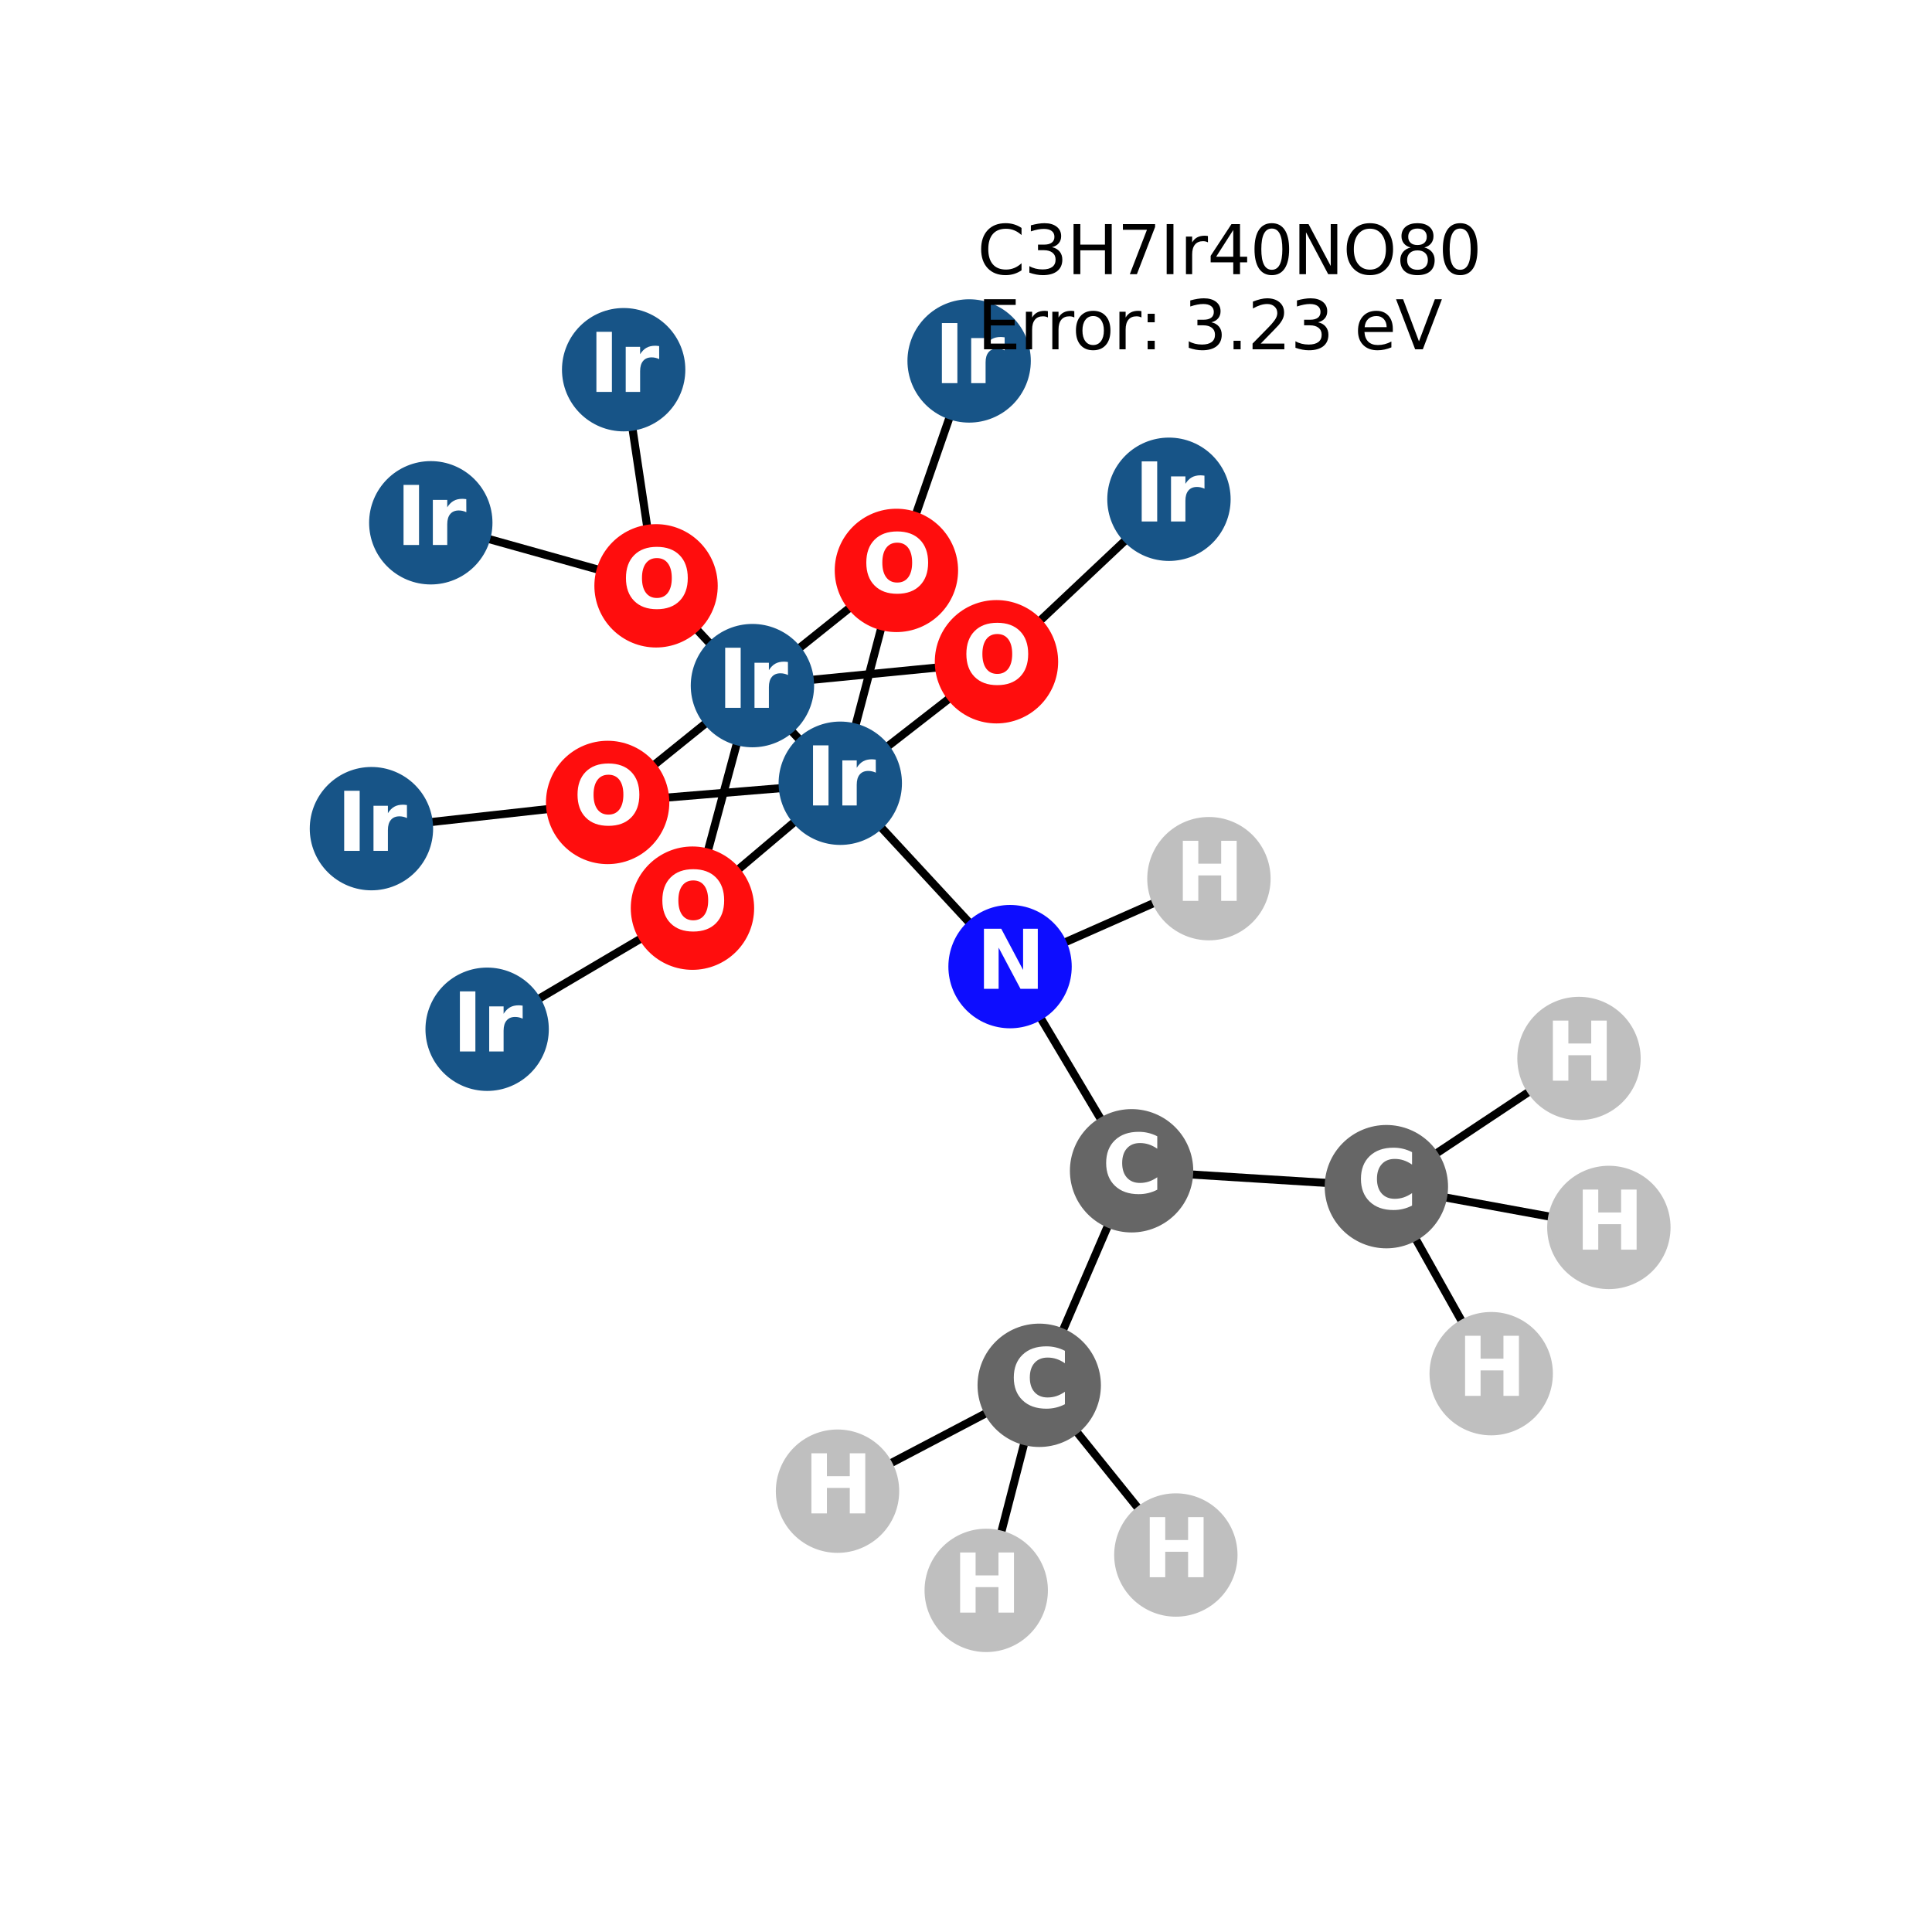 <?xml version="1.0" encoding="utf-8" standalone="no"?>
<!DOCTYPE svg PUBLIC "-//W3C//DTD SVG 1.1//EN"
  "http://www.w3.org/Graphics/SVG/1.1/DTD/svg11.dtd">
<svg xmlns:xlink="http://www.w3.org/1999/xlink" width="288pt" height="288pt" viewBox="0 0 288 288" xmlns="http://www.w3.org/2000/svg" version="1.1">
 <defs>
  <style type="text/css">*{stroke-linejoin: round; stroke-linecap: butt}</style>
 </defs>
 <g id="figure_1">
  <g id="patch_1">
   <path d="M 0 288 
L 288 288 
L 288 0 
L 0 0 
z
" style="fill: #ffffff"/>
  </g>
  <g id="axes_1">
   <g id="LineCollection_1">
    <path d="M 235.378 157.786 
L 206.664 176.893 
" clip-path="url(#p8037b8477d)" style="fill: none; stroke: #000000; stroke-width: 1.2"/>
    <path d="M 150.567 144.093 
L 125.258 116.757 
" clip-path="url(#p8037b8477d)" style="fill: none; stroke: #000000; stroke-width: 1.2"/>
    <path d="M 150.567 144.093 
L 168.683 174.526 
" clip-path="url(#p8037b8477d)" style="fill: none; stroke: #000000; stroke-width: 1.2"/>
    <path d="M 150.567 144.093 
L 180.213 130.982 
" clip-path="url(#p8037b8477d)" style="fill: none; stroke: #000000; stroke-width: 1.2"/>
    <path d="M 112.164 102.203 
L 148.543 98.646 
" clip-path="url(#p8037b8477d)" style="fill: none; stroke: #000000; stroke-width: 1.2"/>
    <path d="M 112.164 102.203 
L 133.627 85.03 
" clip-path="url(#p8037b8477d)" style="fill: none; stroke: #000000; stroke-width: 1.2"/>
    <path d="M 112.164 102.203 
L 103.223 135.378 
" clip-path="url(#p8037b8477d)" style="fill: none; stroke: #000000; stroke-width: 1.2"/>
    <path d="M 112.164 102.203 
L 90.58 119.62 
" clip-path="url(#p8037b8477d)" style="fill: none; stroke: #000000; stroke-width: 1.2"/>
    <path d="M 92.967 55.11 
L 97.797 87.328 
" clip-path="url(#p8037b8477d)" style="fill: none; stroke: #000000; stroke-width: 1.2"/>
    <path d="M 144.467 53.804 
L 133.627 85.03 
" clip-path="url(#p8037b8477d)" style="fill: none; stroke: #000000; stroke-width: 1.2"/>
    <path d="M 174.254 74.425 
L 148.543 98.646 
" clip-path="url(#p8037b8477d)" style="fill: none; stroke: #000000; stroke-width: 1.2"/>
    <path d="M 97.797 87.328 
L 125.258 116.757 
" clip-path="url(#p8037b8477d)" style="fill: none; stroke: #000000; stroke-width: 1.2"/>
    <path d="M 97.797 87.328 
L 64.217 77.93 
" clip-path="url(#p8037b8477d)" style="fill: none; stroke: #000000; stroke-width: 1.2"/>
    <path d="M 125.258 116.757 
L 148.543 98.646 
" clip-path="url(#p8037b8477d)" style="fill: none; stroke: #000000; stroke-width: 1.2"/>
    <path d="M 125.258 116.757 
L 133.627 85.03 
" clip-path="url(#p8037b8477d)" style="fill: none; stroke: #000000; stroke-width: 1.2"/>
    <path d="M 125.258 116.757 
L 103.223 135.378 
" clip-path="url(#p8037b8477d)" style="fill: none; stroke: #000000; stroke-width: 1.2"/>
    <path d="M 125.258 116.757 
L 90.58 119.62 
" clip-path="url(#p8037b8477d)" style="fill: none; stroke: #000000; stroke-width: 1.2"/>
    <path d="M 55.369 123.526 
L 90.58 119.62 
" clip-path="url(#p8037b8477d)" style="fill: none; stroke: #000000; stroke-width: 1.2"/>
    <path d="M 103.223 135.378 
L 72.617 153.429 
" clip-path="url(#p8037b8477d)" style="fill: none; stroke: #000000; stroke-width: 1.2"/>
    <path d="M 168.683 174.526 
L 154.915 206.505 
" clip-path="url(#p8037b8477d)" style="fill: none; stroke: #000000; stroke-width: 1.2"/>
    <path d="M 168.683 174.526 
L 206.664 176.893 
" clip-path="url(#p8037b8477d)" style="fill: none; stroke: #000000; stroke-width: 1.2"/>
    <path d="M 154.915 206.505 
L 124.848 222.288 
" clip-path="url(#p8037b8477d)" style="fill: none; stroke: #000000; stroke-width: 1.2"/>
    <path d="M 154.915 206.505 
L 147.015 237.076 
" clip-path="url(#p8037b8477d)" style="fill: none; stroke: #000000; stroke-width: 1.2"/>
    <path d="M 154.915 206.505 
L 175.282 231.803 
" clip-path="url(#p8037b8477d)" style="fill: none; stroke: #000000; stroke-width: 1.2"/>
    <path d="M 206.664 176.893 
L 222.291 204.77 
" clip-path="url(#p8037b8477d)" style="fill: none; stroke: #000000; stroke-width: 1.2"/>
    <path d="M 206.664 176.893 
L 239.831 182.974 
" clip-path="url(#p8037b8477d)" style="fill: none; stroke: #000000; stroke-width: 1.2"/>
   </g>
   <g id="PathCollection_1">
    <defs>
     <path id="C0_0_a4f8ba1c82" d="M 0 8.944 
C 2.372 8.944 4.647 8.002 6.325 6.325 
C 8.002 4.647 8.944 2.372 8.944 -0 
C 8.944 -2.372 8.002 -4.647 6.325 -6.325 
C 4.647 -8.002 2.372 -8.944 0 -8.944 
C -2.372 -8.944 -4.647 -8.002 -6.325 -6.325 
C -8.002 -4.647 -8.944 -2.372 -8.944 0 
C -8.944 2.372 -8.002 4.647 -6.325 6.325 
C -4.647 8.002 -2.372 8.944 0 8.944 
z
"/>
    </defs>
    <g clip-path="url(#p8037b8477d)">
     <use xlink:href="#C0_0_a4f8ba1c82" x="235.378" y="157.786" style="fill: #bfbfbf; stroke: #bfbfbf; stroke-width: 0.5"/>
    </g>
    <g clip-path="url(#p8037b8477d)">
     <use xlink:href="#C0_0_a4f8ba1c82" x="150.567" y="144.093" style="fill: #0d0dff; stroke: #0d0dff; stroke-width: 0.5"/>
    </g>
    <g clip-path="url(#p8037b8477d)">
     <use xlink:href="#C0_0_a4f8ba1c82" x="180.213" y="130.982" style="fill: #bfbfbf; stroke: #bfbfbf; stroke-width: 0.5"/>
    </g>
    <g clip-path="url(#p8037b8477d)">
     <use xlink:href="#C0_0_a4f8ba1c82" x="112.164" y="102.203" style="fill: #175487; stroke: #175487; stroke-width: 0.5"/>
    </g>
    <g clip-path="url(#p8037b8477d)">
     <use xlink:href="#C0_0_a4f8ba1c82" x="92.967" y="55.11" style="fill: #175487; stroke: #175487; stroke-width: 0.5"/>
    </g>
    <g clip-path="url(#p8037b8477d)">
     <use xlink:href="#C0_0_a4f8ba1c82" x="144.467" y="53.804" style="fill: #175487; stroke: #175487; stroke-width: 0.5"/>
    </g>
    <g clip-path="url(#p8037b8477d)">
     <use xlink:href="#C0_0_a4f8ba1c82" x="174.254" y="74.425" style="fill: #175487; stroke: #175487; stroke-width: 0.5"/>
    </g>
    <g clip-path="url(#p8037b8477d)">
     <use xlink:href="#C0_0_a4f8ba1c82" x="97.797" y="87.328" style="fill: #ff0d0d; stroke: #ff0d0d; stroke-width: 0.5"/>
    </g>
    <g clip-path="url(#p8037b8477d)">
     <use xlink:href="#C0_0_a4f8ba1c82" x="125.258" y="116.757" style="fill: #175487; stroke: #175487; stroke-width: 0.5"/>
    </g>
    <g clip-path="url(#p8037b8477d)">
     <use xlink:href="#C0_0_a4f8ba1c82" x="64.217" y="77.93" style="fill: #175487; stroke: #175487; stroke-width: 0.5"/>
    </g>
    <g clip-path="url(#p8037b8477d)">
     <use xlink:href="#C0_0_a4f8ba1c82" x="55.369" y="123.526" style="fill: #175487; stroke: #175487; stroke-width: 0.5"/>
    </g>
    <g clip-path="url(#p8037b8477d)">
     <use xlink:href="#C0_0_a4f8ba1c82" x="103.223" y="135.378" style="fill: #ff0d0d; stroke: #ff0d0d; stroke-width: 0.5"/>
    </g>
    <g clip-path="url(#p8037b8477d)">
     <use xlink:href="#C0_0_a4f8ba1c82" x="90.58" y="119.62" style="fill: #ff0d0d; stroke: #ff0d0d; stroke-width: 0.5"/>
    </g>
    <g clip-path="url(#p8037b8477d)">
     <use xlink:href="#C0_0_a4f8ba1c82" x="72.617" y="153.429" style="fill: #175487; stroke: #175487; stroke-width: 0.5"/>
    </g>
    <g clip-path="url(#p8037b8477d)">
     <use xlink:href="#C0_0_a4f8ba1c82" x="133.627" y="85.03" style="fill: #ff0d0d; stroke: #ff0d0d; stroke-width: 0.5"/>
    </g>
    <g clip-path="url(#p8037b8477d)">
     <use xlink:href="#C0_0_a4f8ba1c82" x="148.543" y="98.646" style="fill: #ff0d0d; stroke: #ff0d0d; stroke-width: 0.5"/>
    </g>
    <g clip-path="url(#p8037b8477d)">
     <use xlink:href="#C0_0_a4f8ba1c82" x="168.683" y="174.526" style="fill: #666666; stroke: #666666; stroke-width: 0.5"/>
    </g>
    <g clip-path="url(#p8037b8477d)">
     <use xlink:href="#C0_0_a4f8ba1c82" x="154.915" y="206.505" style="fill: #666666; stroke: #666666; stroke-width: 0.5"/>
    </g>
    <g clip-path="url(#p8037b8477d)">
     <use xlink:href="#C0_0_a4f8ba1c82" x="206.664" y="176.893" style="fill: #666666; stroke: #666666; stroke-width: 0.5"/>
    </g>
    <g clip-path="url(#p8037b8477d)">
     <use xlink:href="#C0_0_a4f8ba1c82" x="124.848" y="222.288" style="fill: #bfbfbf; stroke: #bfbfbf; stroke-width: 0.5"/>
    </g>
    <g clip-path="url(#p8037b8477d)">
     <use xlink:href="#C0_0_a4f8ba1c82" x="147.015" y="237.076" style="fill: #bfbfbf; stroke: #bfbfbf; stroke-width: 0.5"/>
    </g>
    <g clip-path="url(#p8037b8477d)">
     <use xlink:href="#C0_0_a4f8ba1c82" x="175.282" y="231.803" style="fill: #bfbfbf; stroke: #bfbfbf; stroke-width: 0.5"/>
    </g>
    <g clip-path="url(#p8037b8477d)">
     <use xlink:href="#C0_0_a4f8ba1c82" x="222.291" y="204.77" style="fill: #bfbfbf; stroke: #bfbfbf; stroke-width: 0.5"/>
    </g>
    <g clip-path="url(#p8037b8477d)">
     <use xlink:href="#C0_0_a4f8ba1c82" x="239.831" y="182.974" style="fill: #bfbfbf; stroke: #bfbfbf; stroke-width: 0.5"/>
    </g>
   </g>
   <g id="text_1">
    <g clip-path="url(#p8037b8477d)">
     <!-- H -->
     <g style="fill: #ffffff" transform="translate(230.356 161.097) scale(0.12 -0.12)">
      <defs>
       <path id="DejaVuSans-Bold-48" d="M 588 4666 
L 1791 4666 
L 1791 2888 
L 3566 2888 
L 3566 4666 
L 4769 4666 
L 4769 0 
L 3566 0 
L 3566 1978 
L 1791 1978 
L 1791 0 
L 588 0 
L 588 4666 
z
" transform="scale(0.016)"/>
      </defs>
      <use xlink:href="#DejaVuSans-Bold-48"/>
     </g>
    </g>
   </g>
   <g id="text_2">
    <g clip-path="url(#p8037b8477d)">
     <!-- N -->
     <g style="fill: #ffffff" transform="translate(145.546 147.404) scale(0.12 -0.12)">
      <defs>
       <path id="DejaVuSans-Bold-4e" d="M 588 4666 
L 1931 4666 
L 3628 1466 
L 3628 4666 
L 4769 4666 
L 4769 0 
L 3425 0 
L 1728 3200 
L 1728 0 
L 588 0 
L 588 4666 
z
" transform="scale(0.016)"/>
      </defs>
      <use xlink:href="#DejaVuSans-Bold-4e"/>
     </g>
    </g>
   </g>
   <g id="text_3">
    <g clip-path="url(#p8037b8477d)">
     <!-- H -->
     <g style="fill: #ffffff" transform="translate(175.192 134.293) scale(0.12 -0.12)">
      <use xlink:href="#DejaVuSans-Bold-48"/>
     </g>
    </g>
   </g>
   <g id="text_4">
    <g clip-path="url(#p8037b8477d)">
     <!-- Ir -->
     <g style="fill: #ffffff" transform="translate(106.973 105.514) scale(0.12 -0.12)">
      <defs>
       <path id="DejaVuSans-Bold-49" d="M 588 4666 
L 1791 4666 
L 1791 0 
L 588 0 
L 588 4666 
z
" transform="scale(0.016)"/>
       <path id="DejaVuSans-Bold-72" d="M 3138 2547 
Q 2991 2616 2845 2648 
Q 2700 2681 2553 2681 
Q 2122 2681 1889 2404 
Q 1656 2128 1656 1613 
L 1656 0 
L 538 0 
L 538 3500 
L 1656 3500 
L 1656 2925 
Q 1872 3269 2151 3426 
Q 2431 3584 2822 3584 
Q 2878 3584 2943 3579 
Q 3009 3575 3134 3559 
L 3138 2547 
z
" transform="scale(0.016)"/>
      </defs>
      <use xlink:href="#DejaVuSans-Bold-49"/>
      <use xlink:href="#DejaVuSans-Bold-72" transform="translate(37.207 0)"/>
     </g>
    </g>
   </g>
   <g id="text_5">
    <g clip-path="url(#p8037b8477d)">
     <!-- Ir -->
     <g style="fill: #ffffff" transform="translate(87.776 58.421) scale(0.12 -0.12)">
      <use xlink:href="#DejaVuSans-Bold-49"/>
      <use xlink:href="#DejaVuSans-Bold-72" transform="translate(37.207 0)"/>
     </g>
    </g>
   </g>
   <g id="text_6">
    <g clip-path="url(#p8037b8477d)">
     <!-- Ir -->
     <g style="fill: #ffffff" transform="translate(139.276 57.115) scale(0.12 -0.12)">
      <use xlink:href="#DejaVuSans-Bold-49"/>
      <use xlink:href="#DejaVuSans-Bold-72" transform="translate(37.207 0)"/>
     </g>
    </g>
   </g>
   <g id="text_7">
    <g clip-path="url(#p8037b8477d)">
     <!-- Ir -->
     <g style="fill: #ffffff" transform="translate(169.063 77.737) scale(0.12 -0.12)">
      <use xlink:href="#DejaVuSans-Bold-49"/>
      <use xlink:href="#DejaVuSans-Bold-72" transform="translate(37.207 0)"/>
     </g>
    </g>
   </g>
   <g id="text_8">
    <g clip-path="url(#p8037b8477d)">
     <!-- O -->
     <g style="fill: #ffffff" transform="translate(92.697 90.639) scale(0.12 -0.12)">
      <defs>
       <path id="DejaVuSans-Bold-4f" d="M 2719 3878 
Q 2169 3878 1866 3472 
Q 1563 3066 1563 2328 
Q 1563 1594 1866 1187 
Q 2169 781 2719 781 
Q 3272 781 3575 1187 
Q 3878 1594 3878 2328 
Q 3878 3066 3575 3472 
Q 3272 3878 2719 3878 
z
M 2719 4750 
Q 3844 4750 4481 4106 
Q 5119 3463 5119 2328 
Q 5119 1197 4481 553 
Q 3844 -91 2719 -91 
Q 1597 -91 958 553 
Q 319 1197 319 2328 
Q 319 3463 958 4106 
Q 1597 4750 2719 4750 
z
" transform="scale(0.016)"/>
      </defs>
      <use xlink:href="#DejaVuSans-Bold-4f"/>
     </g>
    </g>
   </g>
   <g id="text_9">
    <g clip-path="url(#p8037b8477d)">
     <!-- Ir -->
     <g style="fill: #ffffff" transform="translate(120.067 120.069) scale(0.12 -0.12)">
      <use xlink:href="#DejaVuSans-Bold-49"/>
      <use xlink:href="#DejaVuSans-Bold-72" transform="translate(37.207 0)"/>
     </g>
    </g>
   </g>
   <g id="text_10">
    <g clip-path="url(#p8037b8477d)">
     <!-- Ir -->
     <g style="fill: #ffffff" transform="translate(59.026 81.241) scale(0.12 -0.12)">
      <use xlink:href="#DejaVuSans-Bold-49"/>
      <use xlink:href="#DejaVuSans-Bold-72" transform="translate(37.207 0)"/>
     </g>
    </g>
   </g>
   <g id="text_11">
    <g clip-path="url(#p8037b8477d)">
     <!-- Ir -->
     <g style="fill: #ffffff" transform="translate(50.178 126.837) scale(0.12 -0.12)">
      <use xlink:href="#DejaVuSans-Bold-49"/>
      <use xlink:href="#DejaVuSans-Bold-72" transform="translate(37.207 0)"/>
     </g>
    </g>
   </g>
   <g id="text_12">
    <g clip-path="url(#p8037b8477d)">
     <!-- O -->
     <g style="fill: #ffffff" transform="translate(98.122 138.69) scale(0.12 -0.12)">
      <use xlink:href="#DejaVuSans-Bold-4f"/>
     </g>
    </g>
   </g>
   <g id="text_13">
    <g clip-path="url(#p8037b8477d)">
     <!-- O -->
     <g style="fill: #ffffff" transform="translate(85.479 122.932) scale(0.12 -0.12)">
      <use xlink:href="#DejaVuSans-Bold-4f"/>
     </g>
    </g>
   </g>
   <g id="text_14">
    <g clip-path="url(#p8037b8477d)">
     <!-- Ir -->
     <g style="fill: #ffffff" transform="translate(67.426 156.741) scale(0.12 -0.12)">
      <use xlink:href="#DejaVuSans-Bold-49"/>
      <use xlink:href="#DejaVuSans-Bold-72" transform="translate(37.207 0)"/>
     </g>
    </g>
   </g>
   <g id="text_15">
    <g clip-path="url(#p8037b8477d)">
     <!-- O -->
     <g style="fill: #ffffff" transform="translate(128.526 88.341) scale(0.12 -0.12)">
      <use xlink:href="#DejaVuSans-Bold-4f"/>
     </g>
    </g>
   </g>
   <g id="text_16">
    <g clip-path="url(#p8037b8477d)">
     <!-- O -->
     <g style="fill: #ffffff" transform="translate(143.442 101.958) scale(0.12 -0.12)">
      <use xlink:href="#DejaVuSans-Bold-4f"/>
     </g>
    </g>
   </g>
   <g id="text_17">
    <g clip-path="url(#p8037b8477d)">
     <!-- C -->
     <g style="fill: #ffffff" transform="translate(164.28 177.838) scale(0.12 -0.12)">
      <defs>
       <path id="DejaVuSans-Bold-43" d="M 4288 256 
Q 3956 84 3597 -3 
Q 3238 -91 2847 -91 
Q 1681 -91 1000 561 
Q 319 1213 319 2328 
Q 319 3447 1000 4098 
Q 1681 4750 2847 4750 
Q 3238 4750 3597 4662 
Q 3956 4575 4288 4403 
L 4288 3438 
Q 3953 3666 3628 3772 
Q 3303 3878 2944 3878 
Q 2300 3878 1931 3465 
Q 1563 3053 1563 2328 
Q 1563 1606 1931 1193 
Q 2300 781 2944 781 
Q 3303 781 3628 887 
Q 3953 994 4288 1222 
L 4288 256 
z
" transform="scale(0.016)"/>
      </defs>
      <use xlink:href="#DejaVuSans-Bold-43"/>
     </g>
    </g>
   </g>
   <g id="text_18">
    <g clip-path="url(#p8037b8477d)">
     <!-- C -->
     <g style="fill: #ffffff" transform="translate(150.512 209.817) scale(0.12 -0.12)">
      <use xlink:href="#DejaVuSans-Bold-43"/>
     </g>
    </g>
   </g>
   <g id="text_19">
    <g clip-path="url(#p8037b8477d)">
     <!-- C -->
     <g style="fill: #ffffff" transform="translate(202.26 180.204) scale(0.12 -0.12)">
      <use xlink:href="#DejaVuSans-Bold-43"/>
     </g>
    </g>
   </g>
   <g id="text_20">
    <g clip-path="url(#p8037b8477d)">
     <!-- H -->
     <g style="fill: #ffffff" transform="translate(119.827 225.599) scale(0.12 -0.12)">
      <use xlink:href="#DejaVuSans-Bold-48"/>
     </g>
    </g>
   </g>
   <g id="text_21">
    <g clip-path="url(#p8037b8477d)">
     <!-- H -->
     <g style="fill: #ffffff" transform="translate(141.994 240.388) scale(0.12 -0.12)">
      <use xlink:href="#DejaVuSans-Bold-48"/>
     </g>
    </g>
   </g>
   <g id="text_22">
    <g clip-path="url(#p8037b8477d)">
     <!-- H -->
     <g style="fill: #ffffff" transform="translate(170.261 235.115) scale(0.12 -0.12)">
      <use xlink:href="#DejaVuSans-Bold-48"/>
     </g>
    </g>
   </g>
   <g id="text_23">
    <g clip-path="url(#p8037b8477d)">
     <!-- H -->
     <g style="fill: #ffffff" transform="translate(217.269 208.081) scale(0.12 -0.12)">
      <use xlink:href="#DejaVuSans-Bold-48"/>
     </g>
    </g>
   </g>
   <g id="text_24">
    <g clip-path="url(#p8037b8477d)">
     <!-- H -->
     <g style="fill: #ffffff" transform="translate(234.81 186.286) scale(0.12 -0.12)">
      <use xlink:href="#DejaVuSans-Bold-48"/>
     </g>
    </g>
   </g>
   <g id="text_25">
    <!-- C3H7Ir40NO80 -->
    <g transform="translate(145.683 40.87) scale(0.1 -0.1)">
     <defs>
      <path id="DejaVuSans-43" d="M 4122 4306 
L 4122 3641 
Q 3803 3938 3442 4084 
Q 3081 4231 2675 4231 
Q 1875 4231 1450 3742 
Q 1025 3253 1025 2328 
Q 1025 1406 1450 917 
Q 1875 428 2675 428 
Q 3081 428 3442 575 
Q 3803 722 4122 1019 
L 4122 359 
Q 3791 134 3420 21 
Q 3050 -91 2638 -91 
Q 1578 -91 968 557 
Q 359 1206 359 2328 
Q 359 3453 968 4101 
Q 1578 4750 2638 4750 
Q 3056 4750 3426 4639 
Q 3797 4528 4122 4306 
z
" transform="scale(0.016)"/>
      <path id="DejaVuSans-33" d="M 2597 2516 
Q 3050 2419 3304 2112 
Q 3559 1806 3559 1356 
Q 3559 666 3084 287 
Q 2609 -91 1734 -91 
Q 1441 -91 1130 -33 
Q 819 25 488 141 
L 488 750 
Q 750 597 1062 519 
Q 1375 441 1716 441 
Q 2309 441 2620 675 
Q 2931 909 2931 1356 
Q 2931 1769 2642 2001 
Q 2353 2234 1838 2234 
L 1294 2234 
L 1294 2753 
L 1863 2753 
Q 2328 2753 2575 2939 
Q 2822 3125 2822 3475 
Q 2822 3834 2567 4026 
Q 2313 4219 1838 4219 
Q 1578 4219 1281 4162 
Q 984 4106 628 3988 
L 628 4550 
Q 988 4650 1302 4700 
Q 1616 4750 1894 4750 
Q 2613 4750 3031 4423 
Q 3450 4097 3450 3541 
Q 3450 3153 3228 2886 
Q 3006 2619 2597 2516 
z
" transform="scale(0.016)"/>
      <path id="DejaVuSans-48" d="M 628 4666 
L 1259 4666 
L 1259 2753 
L 3553 2753 
L 3553 4666 
L 4184 4666 
L 4184 0 
L 3553 0 
L 3553 2222 
L 1259 2222 
L 1259 0 
L 628 0 
L 628 4666 
z
" transform="scale(0.016)"/>
      <path id="DejaVuSans-37" d="M 525 4666 
L 3525 4666 
L 3525 4397 
L 1831 0 
L 1172 0 
L 2766 4134 
L 525 4134 
L 525 4666 
z
" transform="scale(0.016)"/>
      <path id="DejaVuSans-49" d="M 628 4666 
L 1259 4666 
L 1259 0 
L 628 0 
L 628 4666 
z
" transform="scale(0.016)"/>
      <path id="DejaVuSans-72" d="M 2631 2963 
Q 2534 3019 2420 3045 
Q 2306 3072 2169 3072 
Q 1681 3072 1420 2755 
Q 1159 2438 1159 1844 
L 1159 0 
L 581 0 
L 581 3500 
L 1159 3500 
L 1159 2956 
Q 1341 3275 1631 3429 
Q 1922 3584 2338 3584 
Q 2397 3584 2469 3576 
Q 2541 3569 2628 3553 
L 2631 2963 
z
" transform="scale(0.016)"/>
      <path id="DejaVuSans-34" d="M 2419 4116 
L 825 1625 
L 2419 1625 
L 2419 4116 
z
M 2253 4666 
L 3047 4666 
L 3047 1625 
L 3713 1625 
L 3713 1100 
L 3047 1100 
L 3047 0 
L 2419 0 
L 2419 1100 
L 313 1100 
L 313 1709 
L 2253 4666 
z
" transform="scale(0.016)"/>
      <path id="DejaVuSans-30" d="M 2034 4250 
Q 1547 4250 1301 3770 
Q 1056 3291 1056 2328 
Q 1056 1369 1301 889 
Q 1547 409 2034 409 
Q 2525 409 2770 889 
Q 3016 1369 3016 2328 
Q 3016 3291 2770 3770 
Q 2525 4250 2034 4250 
z
M 2034 4750 
Q 2819 4750 3233 4129 
Q 3647 3509 3647 2328 
Q 3647 1150 3233 529 
Q 2819 -91 2034 -91 
Q 1250 -91 836 529 
Q 422 1150 422 2328 
Q 422 3509 836 4129 
Q 1250 4750 2034 4750 
z
" transform="scale(0.016)"/>
      <path id="DejaVuSans-4e" d="M 628 4666 
L 1478 4666 
L 3547 763 
L 3547 4666 
L 4159 4666 
L 4159 0 
L 3309 0 
L 1241 3903 
L 1241 0 
L 628 0 
L 628 4666 
z
" transform="scale(0.016)"/>
      <path id="DejaVuSans-4f" d="M 2522 4238 
Q 1834 4238 1429 3725 
Q 1025 3213 1025 2328 
Q 1025 1447 1429 934 
Q 1834 422 2522 422 
Q 3209 422 3611 934 
Q 4013 1447 4013 2328 
Q 4013 3213 3611 3725 
Q 3209 4238 2522 4238 
z
M 2522 4750 
Q 3503 4750 4090 4092 
Q 4678 3434 4678 2328 
Q 4678 1225 4090 567 
Q 3503 -91 2522 -91 
Q 1538 -91 948 565 
Q 359 1222 359 2328 
Q 359 3434 948 4092 
Q 1538 4750 2522 4750 
z
" transform="scale(0.016)"/>
      <path id="DejaVuSans-38" d="M 2034 2216 
Q 1584 2216 1326 1975 
Q 1069 1734 1069 1313 
Q 1069 891 1326 650 
Q 1584 409 2034 409 
Q 2484 409 2743 651 
Q 3003 894 3003 1313 
Q 3003 1734 2745 1975 
Q 2488 2216 2034 2216 
z
M 1403 2484 
Q 997 2584 770 2862 
Q 544 3141 544 3541 
Q 544 4100 942 4425 
Q 1341 4750 2034 4750 
Q 2731 4750 3128 4425 
Q 3525 4100 3525 3541 
Q 3525 3141 3298 2862 
Q 3072 2584 2669 2484 
Q 3125 2378 3379 2068 
Q 3634 1759 3634 1313 
Q 3634 634 3220 271 
Q 2806 -91 2034 -91 
Q 1263 -91 848 271 
Q 434 634 434 1313 
Q 434 1759 690 2068 
Q 947 2378 1403 2484 
z
M 1172 3481 
Q 1172 3119 1398 2916 
Q 1625 2713 2034 2713 
Q 2441 2713 2670 2916 
Q 2900 3119 2900 3481 
Q 2900 3844 2670 4047 
Q 2441 4250 2034 4250 
Q 1625 4250 1398 4047 
Q 1172 3844 1172 3481 
z
" transform="scale(0.016)"/>
     </defs>
     <use xlink:href="#DejaVuSans-43"/>
     <use xlink:href="#DejaVuSans-33" transform="translate(69.824 0)"/>
     <use xlink:href="#DejaVuSans-48" transform="translate(133.447 0)"/>
     <use xlink:href="#DejaVuSans-37" transform="translate(208.643 0)"/>
     <use xlink:href="#DejaVuSans-49" transform="translate(272.266 0)"/>
     <use xlink:href="#DejaVuSans-72" transform="translate(301.758 0)"/>
     <use xlink:href="#DejaVuSans-34" transform="translate(342.871 0)"/>
     <use xlink:href="#DejaVuSans-30" transform="translate(406.494 0)"/>
     <use xlink:href="#DejaVuSans-4e" transform="translate(470.117 0)"/>
     <use xlink:href="#DejaVuSans-4f" transform="translate(544.922 0)"/>
     <use xlink:href="#DejaVuSans-38" transform="translate(623.633 0)"/>
     <use xlink:href="#DejaVuSans-30" transform="translate(687.256 0)"/>
    </g>
    <!-- Error: 3.23 eV -->
    <g transform="translate(145.683 52.068) scale(0.1 -0.1)">
     <defs>
      <path id="DejaVuSans-45" d="M 628 4666 
L 3578 4666 
L 3578 4134 
L 1259 4134 
L 1259 2753 
L 3481 2753 
L 3481 2222 
L 1259 2222 
L 1259 531 
L 3634 531 
L 3634 0 
L 628 0 
L 628 4666 
z
" transform="scale(0.016)"/>
      <path id="DejaVuSans-6f" d="M 1959 3097 
Q 1497 3097 1228 2736 
Q 959 2375 959 1747 
Q 959 1119 1226 758 
Q 1494 397 1959 397 
Q 2419 397 2687 759 
Q 2956 1122 2956 1747 
Q 2956 2369 2687 2733 
Q 2419 3097 1959 3097 
z
M 1959 3584 
Q 2709 3584 3137 3096 
Q 3566 2609 3566 1747 
Q 3566 888 3137 398 
Q 2709 -91 1959 -91 
Q 1206 -91 779 398 
Q 353 888 353 1747 
Q 353 2609 779 3096 
Q 1206 3584 1959 3584 
z
" transform="scale(0.016)"/>
      <path id="DejaVuSans-3a" d="M 750 794 
L 1409 794 
L 1409 0 
L 750 0 
L 750 794 
z
M 750 3309 
L 1409 3309 
L 1409 2516 
L 750 2516 
L 750 3309 
z
" transform="scale(0.016)"/>
      <path id="DejaVuSans-20" transform="scale(0.016)"/>
      <path id="DejaVuSans-2e" d="M 684 794 
L 1344 794 
L 1344 0 
L 684 0 
L 684 794 
z
" transform="scale(0.016)"/>
      <path id="DejaVuSans-32" d="M 1228 531 
L 3431 531 
L 3431 0 
L 469 0 
L 469 531 
Q 828 903 1448 1529 
Q 2069 2156 2228 2338 
Q 2531 2678 2651 2914 
Q 2772 3150 2772 3378 
Q 2772 3750 2511 3984 
Q 2250 4219 1831 4219 
Q 1534 4219 1204 4116 
Q 875 4013 500 3803 
L 500 4441 
Q 881 4594 1212 4672 
Q 1544 4750 1819 4750 
Q 2544 4750 2975 4387 
Q 3406 4025 3406 3419 
Q 3406 3131 3298 2873 
Q 3191 2616 2906 2266 
Q 2828 2175 2409 1742 
Q 1991 1309 1228 531 
z
" transform="scale(0.016)"/>
      <path id="DejaVuSans-65" d="M 3597 1894 
L 3597 1613 
L 953 1613 
Q 991 1019 1311 708 
Q 1631 397 2203 397 
Q 2534 397 2845 478 
Q 3156 559 3463 722 
L 3463 178 
Q 3153 47 2828 -22 
Q 2503 -91 2169 -91 
Q 1331 -91 842 396 
Q 353 884 353 1716 
Q 353 2575 817 3079 
Q 1281 3584 2069 3584 
Q 2775 3584 3186 3129 
Q 3597 2675 3597 1894 
z
M 3022 2063 
Q 3016 2534 2758 2815 
Q 2500 3097 2075 3097 
Q 1594 3097 1305 2825 
Q 1016 2553 972 2059 
L 3022 2063 
z
" transform="scale(0.016)"/>
      <path id="DejaVuSans-56" d="M 1831 0 
L 50 4666 
L 709 4666 
L 2188 738 
L 3669 4666 
L 4325 4666 
L 2547 0 
L 1831 0 
z
" transform="scale(0.016)"/>
     </defs>
     <use xlink:href="#DejaVuSans-45"/>
     <use xlink:href="#DejaVuSans-72" transform="translate(63.184 0)"/>
     <use xlink:href="#DejaVuSans-72" transform="translate(102.547 0)"/>
     <use xlink:href="#DejaVuSans-6f" transform="translate(141.41 0)"/>
     <use xlink:href="#DejaVuSans-72" transform="translate(202.592 0)"/>
     <use xlink:href="#DejaVuSans-3a" transform="translate(241.955 0)"/>
     <use xlink:href="#DejaVuSans-20" transform="translate(275.646 0)"/>
     <use xlink:href="#DejaVuSans-33" transform="translate(307.434 0)"/>
     <use xlink:href="#DejaVuSans-2e" transform="translate(371.057 0)"/>
     <use xlink:href="#DejaVuSans-32" transform="translate(402.844 0)"/>
     <use xlink:href="#DejaVuSans-33" transform="translate(466.467 0)"/>
     <use xlink:href="#DejaVuSans-20" transform="translate(530.09 0)"/>
     <use xlink:href="#DejaVuSans-65" transform="translate(561.877 0)"/>
     <use xlink:href="#DejaVuSans-56" transform="translate(623.4 0)"/>
    </g>
   </g>
  </g>
 </g>
 <defs>
  <clipPath id="p8037b8477d">
   <rect x="36" y="34.56" width="223.2" height="221.76"/>
  </clipPath>
 </defs>
</svg>
